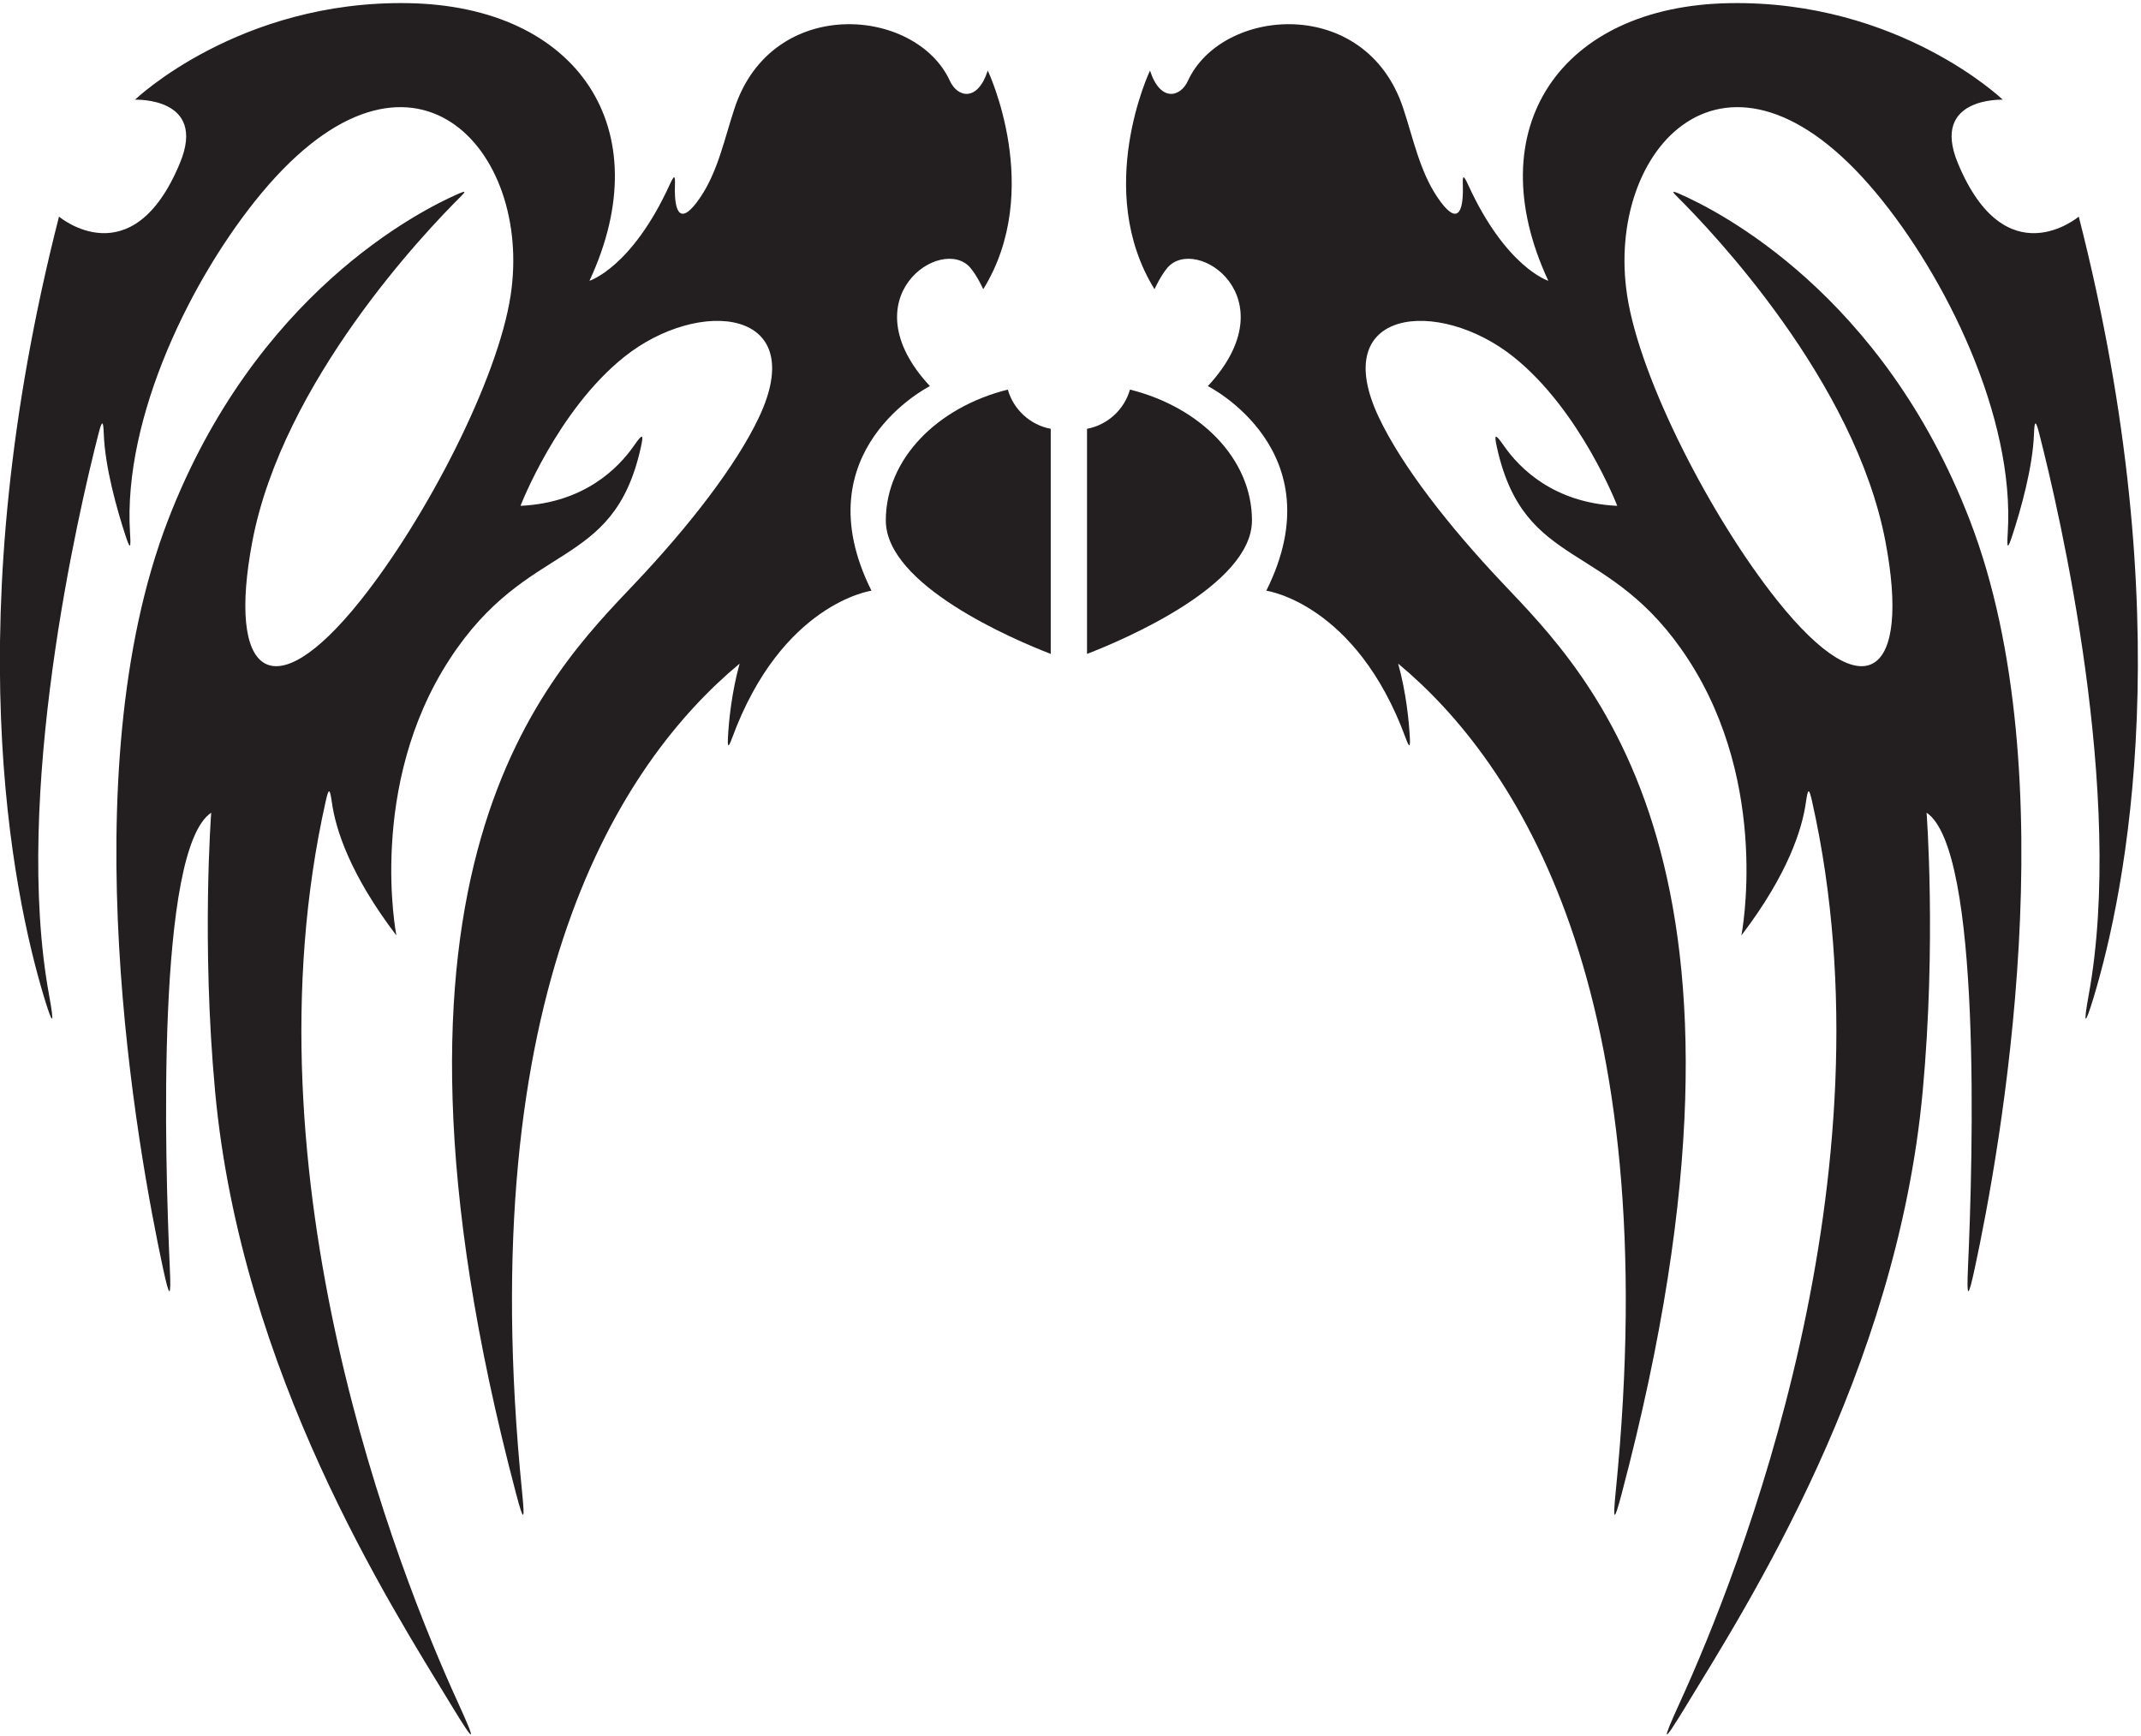 <?xml version="1.0" encoding="UTF-8"?>
<svg xmlns="http://www.w3.org/2000/svg" xmlns:xlink="http://www.w3.org/1999/xlink" width="544pt" height="441pt" viewBox="0 0 544 441" version="1.1">
<g id="surface1">
<path style=" stroke:none;fill-rule:nonzero;fill:rgb(13.73%,12.16%,12.549%);fill-opacity:1;" d="M 287.113 98.984 C 285.66 104.059 281.449 107.961 276.199 108.953 L 276.199 166.145 C 285.766 162.445 318.109 148.664 318.109 132.227 C 318.109 116.656 305.086 103.477 287.113 98.984 "/>
<path style=" stroke:none;fill-rule:nonzero;fill:rgb(13.73%,12.16%,12.549%);fill-opacity:1;" d="M 528.188 55.035 C 528.188 55.035 509.594 70.766 497.445 41.395 C 490.496 24.594 508.879 25.328 508.879 25.328 C 508.879 25.328 482.508 0.059 439.453 0.801 C 396.41 1.539 375.391 32.727 393.41 71.344 C 393.41 71.344 382.672 68.023 373.039 46.961 C 371.781 44.207 371.605 44.559 371.688 47.164 C 371.902 54.254 370.195 57.488 365.223 50.113 C 360.719 43.438 359.078 35.133 356.516 27.434 C 346.961 -1.309 310.422 1.781 301.82 20.562 C 299.914 24.727 294.809 26.016 292.203 17.926 C 292.203 17.926 277.77 48.242 293.348 73.488 C 293.348 73.488 294.82 70.176 296.602 68.062 C 303.781 59.555 327.785 75.617 306.898 98.102 C 306.898 98.102 339.574 114.438 321.754 150.082 C 321.754 150.082 344.582 153.238 357.176 187.551 C 358.086 190.023 358.359 189.977 358.215 187.27 C 357.988 183.16 357.305 176.059 355.258 168.609 C 385.473 193.75 423.352 251.234 410.527 379.055 C 409.77 386.637 410.117 386.828 412.039 379.555 C 454.164 220.254 403.816 171.457 381.762 148.121 C 368.055 133.625 356.199 118.359 350.387 106.133 C 337.168 78.309 365.484 75.477 384.523 90.641 C 401.562 104.215 410.926 128.52 410.926 128.52 C 394.789 127.77 386.105 118.984 382.141 113.293 C 379.906 110.094 379.562 110.109 380.363 113.723 C 387.391 145.375 408.961 136.793 428.941 167.504 C 449.969 199.805 442.461 237.676 442.461 237.676 C 454.371 222.043 457.898 210.559 458.836 203.98 C 459.383 200.133 459.645 200.125 460.449 203.703 C 481.797 298.996 441.938 399.508 426.863 432.492 C 422.051 443.023 422.336 443.398 428.379 433.461 C 443.945 407.859 481.906 348.82 488.527 277.32 C 492.023 239.562 489.52 206.488 489.52 206.488 C 503.539 215.879 501.301 294.164 500.035 322.117 C 499.684 329.922 500.078 330.059 501.734 322.367 C 508.262 292.109 525.473 197.039 500.523 132.234 C 478.344 74.645 436.719 53.562 426.457 49.125 C 424.805 48.414 424.781 48.621 426.277 50.105 C 434.91 58.68 471.363 96.852 479.078 137.645 C 485.43 171.188 474.293 181.027 451.555 152.535 C 434.926 131.699 416.699 96.48 413.434 75.055 C 407.762 37.922 438.633 3.434 476.617 48.93 C 494.297 70.105 512.008 105.93 510.141 135.438 C 509.887 139.461 510.105 139.734 511.367 135.867 C 513.418 129.566 516.504 118.801 516.812 110.207 C 516.934 106.801 517.246 106.695 518.117 110.066 C 523.324 130.312 539.98 202.113 530.711 252.809 C 529.297 260.535 529.719 260.855 531.988 253.34 C 540.113 226.434 554.305 157.238 528.188 55.035 "/>
<path style=" stroke:none;fill-rule:nonzero;fill:rgb(13.73%,12.16%,12.549%);fill-opacity:1;" d="M 256.07 98.984 C 238.094 103.477 225.074 116.656 225.074 132.227 C 225.074 148.664 257.414 162.445 266.98 166.145 L 266.98 108.953 C 261.73 107.961 257.52 104.059 256.07 98.984 "/>
<path style=" stroke:none;fill-rule:nonzero;fill:rgb(13.73%,12.16%,12.549%);fill-opacity:1;" d="M 236.281 98.102 C 215.395 75.617 239.398 59.555 246.578 68.062 C 248.359 70.176 249.832 73.488 249.832 73.488 C 265.41 48.242 250.977 17.926 250.977 17.926 C 248.371 26.016 243.266 24.727 241.359 20.562 C 232.762 1.781 196.223 -1.309 186.664 27.434 C 184.102 35.133 182.461 43.438 177.961 50.113 C 172.984 57.488 171.277 54.254 171.492 47.164 C 171.574 44.559 171.398 44.207 170.141 46.961 C 160.512 68.023 149.773 71.344 149.773 71.344 C 167.789 32.727 146.77 1.539 103.727 0.801 C 60.672 0.059 34.301 25.328 34.301 25.328 C 34.301 25.328 52.684 24.594 45.734 41.395 C 33.586 70.766 14.992 55.035 14.992 55.035 C -11.125 157.238 3.066 226.434 11.191 253.34 C 13.461 260.855 13.883 260.535 12.469 252.809 C 3.203 202.113 19.855 130.312 25.062 110.066 C 25.934 106.695 26.246 106.801 26.367 110.207 C 26.68 118.801 29.762 129.566 31.816 135.867 C 33.074 139.734 33.293 139.461 33.039 135.438 C 31.172 105.93 48.883 70.105 66.562 48.93 C 104.547 3.434 135.418 37.922 129.746 75.055 C 126.48 96.48 108.254 131.699 91.625 152.535 C 68.887 181.027 57.754 171.188 64.102 137.645 C 71.82 96.852 108.27 58.68 116.902 50.105 C 118.398 48.621 118.375 48.414 116.727 49.125 C 106.465 53.562 64.836 74.645 42.66 132.234 C 17.707 197.039 34.922 292.109 41.445 322.367 C 43.105 330.059 43.496 329.922 43.145 322.117 C 41.879 294.164 39.645 215.879 53.664 206.488 C 53.664 206.488 51.156 239.562 54.656 277.32 C 61.277 348.82 99.234 407.859 114.801 433.461 C 120.844 443.398 121.133 443.023 116.32 432.492 C 101.242 399.508 61.383 298.996 82.73 203.703 C 83.535 200.125 83.797 200.133 84.344 203.98 C 85.281 210.559 88.809 222.043 100.719 237.676 C 100.719 237.676 93.211 199.805 114.238 167.504 C 134.223 136.793 155.789 145.375 162.816 113.723 C 163.621 110.109 163.273 110.094 161.043 113.293 C 157.078 118.984 148.391 127.77 132.254 128.52 C 132.254 128.52 141.617 104.215 158.656 90.641 C 177.695 75.477 206.016 78.309 192.793 106.133 C 186.98 118.359 175.125 133.625 161.422 148.121 C 139.363 171.457 89.016 220.254 131.141 379.555 C 133.062 386.828 133.414 386.637 132.652 379.055 C 119.828 251.234 157.711 193.75 187.926 168.609 C 185.875 176.059 185.191 183.16 184.969 187.27 C 184.82 189.977 185.098 190.023 186.004 187.551 C 198.598 153.238 221.43 150.082 221.43 150.082 C 203.605 114.438 236.281 98.102 236.281 98.102 "/>
</g>
</svg>
